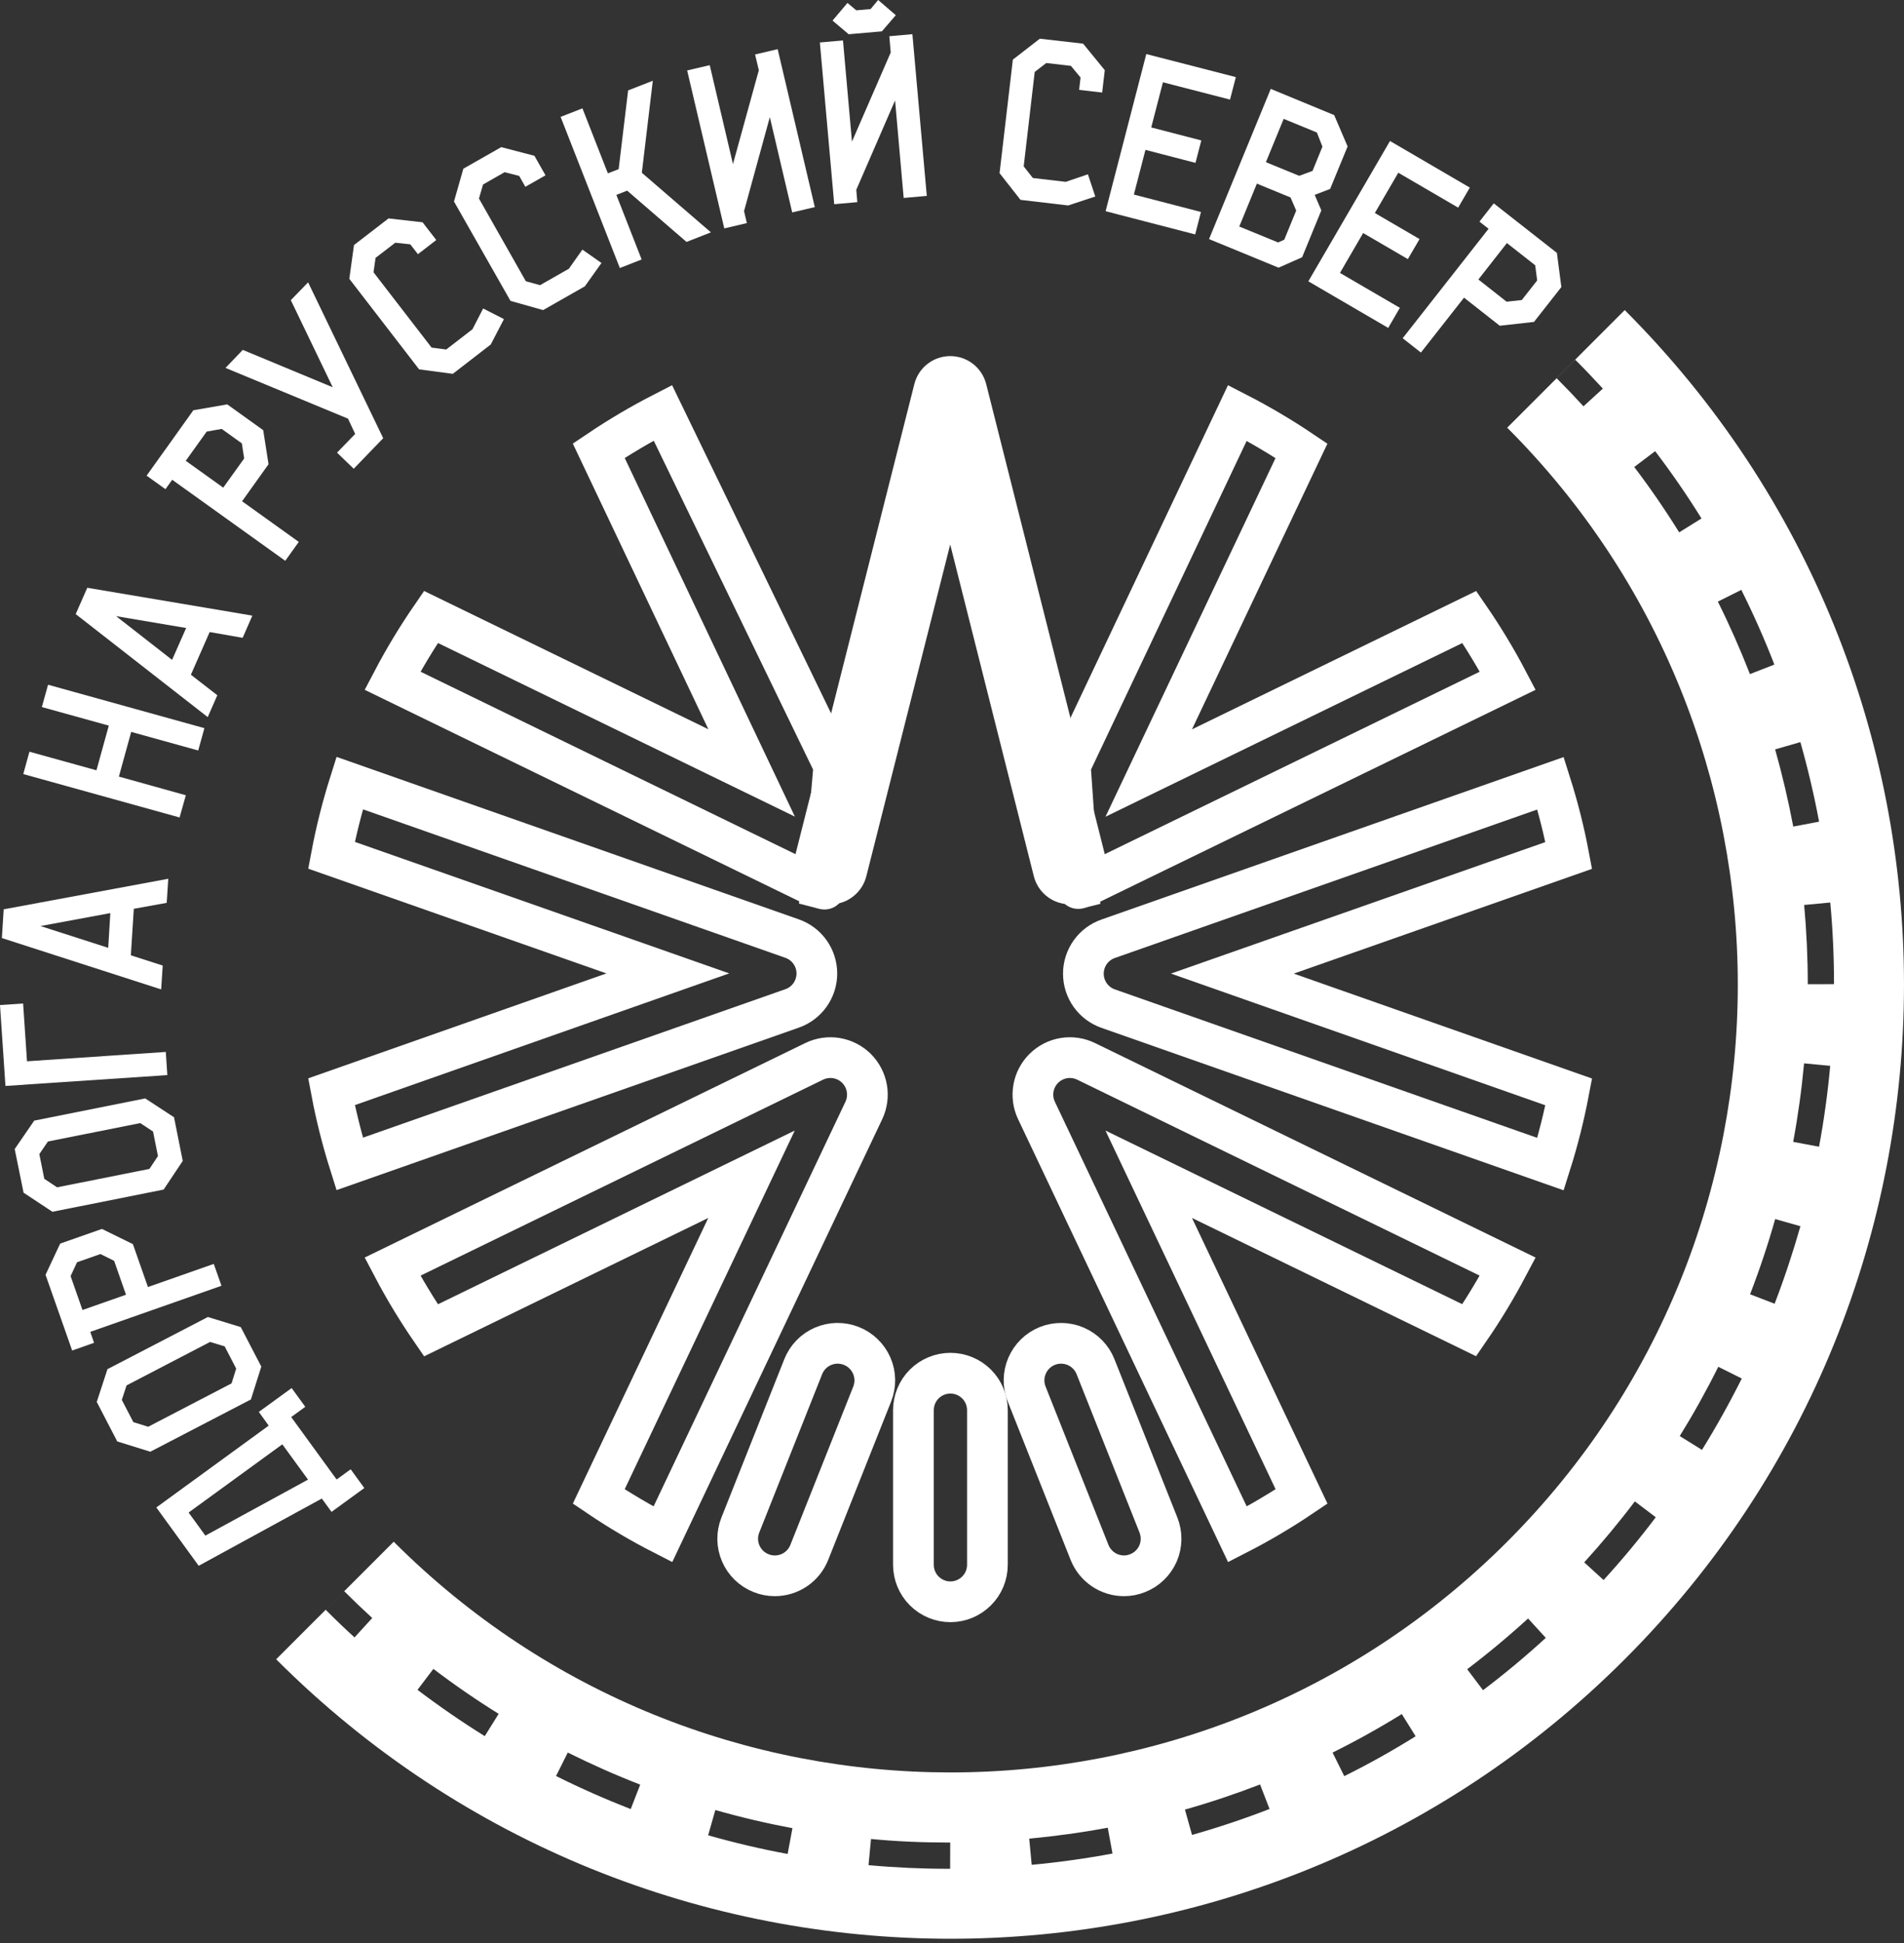 <svg width="50" height="51" viewBox="0 0 50 51" fill="none" xmlns="http://www.w3.org/2000/svg">
<rect x="0" y="0" width="50" height="51" fill="#333333" stroke="none"/>
<g id="Group 5">
<path id="Vector" d="M29.517 41.362C29.64 41.362 29.762 41.338 29.876 41.292C29.995 41.245 30.104 41.175 30.195 41.086C30.287 40.997 30.36 40.891 30.411 40.774C30.462 40.656 30.488 40.53 30.49 40.402C30.492 40.274 30.468 40.148 30.421 40.029L28.769 35.873C28.674 35.633 28.487 35.441 28.25 35.339C28.013 35.237 27.745 35.233 27.505 35.328C27.265 35.424 27.073 35.611 26.971 35.848C26.869 36.085 26.865 36.352 26.961 36.592L28.612 40.748C28.684 40.929 28.809 41.084 28.97 41.194C29.131 41.303 29.322 41.362 29.517 41.362Z" stroke="white" stroke-width="1.069" stroke-miterlimit="10"/>
<path id="Vector_2" d="M25.93 41.072V37.015C25.93 36.758 25.828 36.51 25.645 36.328C25.463 36.146 25.216 36.044 24.958 36.044C24.701 36.044 24.454 36.146 24.271 36.328C24.089 36.51 23.987 36.758 23.987 37.015V41.072C23.987 41.33 24.089 41.577 24.271 41.759C24.454 41.941 24.701 42.044 24.958 42.044C25.216 42.044 25.463 41.941 25.645 41.759C25.828 41.577 25.93 41.33 25.93 41.072Z" stroke="white" stroke-width="1.069" stroke-miterlimit="10"/>
<path id="Vector_3" d="M19.735 30.822L15.723 39.28C16.264 39.645 16.826 39.977 17.407 40.274L22.683 29.151C22.77 28.969 22.798 28.765 22.764 28.566C22.729 28.367 22.633 28.184 22.49 28.041C22.346 27.899 22.162 27.806 21.963 27.773C21.764 27.741 21.559 27.771 21.378 27.86L10.307 33.247C10.61 33.824 10.948 34.382 11.317 34.919L19.735 30.822Z" stroke="white" stroke-width="1.069" stroke-miterlimit="10"/>
<path id="Vector_4" d="M30.166 30.822L38.583 34.916C38.953 34.38 39.29 33.822 39.594 33.247L28.524 27.86C28.343 27.771 28.139 27.741 27.939 27.773C27.74 27.806 27.556 27.899 27.413 28.041C27.269 28.184 27.173 28.367 27.139 28.566C27.104 28.765 27.133 28.969 27.22 29.151L32.496 40.274C33.076 39.977 33.639 39.645 34.18 39.28L30.166 30.822Z" stroke="white" stroke-width="1.069" stroke-miterlimit="10"/>
<path id="Vector_5" d="M22.356 35.328C22.238 35.281 22.111 35.258 21.983 35.259C21.855 35.261 21.729 35.288 21.611 35.339C21.494 35.389 21.388 35.462 21.299 35.554C21.21 35.646 21.14 35.754 21.093 35.873L19.442 40.029C19.394 40.147 19.371 40.274 19.372 40.402C19.374 40.53 19.401 40.656 19.452 40.774C19.502 40.891 19.575 40.997 19.667 41.086C19.759 41.175 19.867 41.245 19.986 41.292C20.1 41.338 20.222 41.362 20.345 41.362C20.541 41.362 20.732 41.304 20.893 41.195C21.055 41.085 21.18 40.929 21.252 40.748L22.904 36.592C22.951 36.473 22.974 36.346 22.973 36.218C22.971 36.09 22.944 35.964 22.893 35.847C22.842 35.729 22.768 35.623 22.676 35.534C22.584 35.445 22.476 35.375 22.356 35.328Z" stroke="white" stroke-width="1.069" stroke-miterlimit="10"/>
<path id="Vector_6" d="M32.363 25.555L41.196 22.454C41.075 21.813 40.915 21.18 40.718 20.559L29.103 24.64C28.912 24.706 28.747 24.83 28.63 24.994C28.513 25.159 28.45 25.356 28.45 25.558C28.45 25.759 28.513 25.956 28.63 26.121C28.747 26.285 28.912 26.409 29.103 26.475L40.718 30.556C40.915 29.934 41.074 29.302 41.196 28.661L32.363 25.555Z" stroke="white" stroke-width="1.069" stroke-miterlimit="10"/>
<path id="Vector_7" d="M9.182 30.551L20.798 26.47C20.989 26.404 21.154 26.28 21.271 26.116C21.388 25.951 21.451 25.754 21.451 25.552C21.451 25.351 21.388 25.154 21.271 24.989C21.154 24.825 20.989 24.701 20.798 24.635L9.182 20.554C8.986 21.175 8.826 21.808 8.705 22.449L17.538 25.55L8.705 28.656C8.826 29.297 8.986 29.93 9.182 30.551Z" stroke="white" stroke-width="1.069" stroke-miterlimit="10"/>
<path id="Vector_8" d="M28.331 23.316C28.252 23.336 28.389 23.316 28.526 23.251L39.595 17.867C39.292 17.29 38.954 16.732 38.585 16.195L30.166 20.291L34.178 11.833C33.637 11.469 33.074 11.137 32.494 10.839L28.108 20.097L28.331 23.316Z" stroke="white" stroke-width="1.069" stroke-miterlimit="10"/>
<path id="Vector_9" d="M21.569 23.315C21.793 23.372 21.512 23.315 21.374 23.25L10.307 17.867C10.61 17.29 10.948 16.731 11.317 16.194L19.738 20.288L15.723 11.83C16.264 11.466 16.826 11.134 17.407 10.836L21.897 20.099L21.742 21.896L21.569 23.315Z" stroke="white" stroke-width="1.069" stroke-miterlimit="10"/>
<path id="Vector_10" d="M24.011 10.082L21.525 19.912L20.864 22.525C20.818 22.703 20.824 22.89 20.881 23.065C20.938 23.24 21.043 23.395 21.184 23.513C21.326 23.63 21.498 23.705 21.68 23.729C21.862 23.753 22.048 23.724 22.215 23.647L22.229 23.64C22.248 23.631 22.266 23.62 22.285 23.61C22.304 23.599 22.309 23.596 22.321 23.588C22.332 23.581 22.342 23.575 22.352 23.568C22.363 23.561 22.391 23.54 22.41 23.526L22.418 23.519C22.582 23.387 22.698 23.205 22.75 23.001L24.953 14.292L27.149 23C27.182 23.132 27.243 23.255 27.326 23.362C27.41 23.469 27.515 23.557 27.635 23.621C27.655 23.631 27.675 23.641 27.695 23.65L27.706 23.655C27.828 23.709 27.96 23.736 28.094 23.735C28.175 23.736 28.255 23.726 28.333 23.706C28.457 23.674 28.573 23.619 28.676 23.543C28.778 23.467 28.865 23.371 28.93 23.262C28.996 23.152 29.039 23.03 29.058 22.904C29.076 22.777 29.069 22.649 29.038 22.525L28.379 19.909L25.898 10.082C25.845 9.872 25.723 9.685 25.552 9.552C25.382 9.419 25.171 9.347 24.954 9.347C24.738 9.347 24.527 9.419 24.356 9.552C24.185 9.685 24.064 9.872 24.011 10.082Z" fill="white"/>
<path id="Vector_11" d="M7.056 37.42L6.797 37.06L7.659 36.434L8.017 36.926L7.647 37.195L8.84 38.834L9.209 38.566L9.567 39.058L8.706 39.684L8.451 39.334L5.218 41.099L4.105 39.568L7.056 37.42ZM8.089 38.837L7.414 37.911L4.953 39.701L5.393 40.307L8.089 38.837Z" fill="white"/>
<path id="Vector_12" d="M2.541 36.798L2.822 35.938L5.459 34.569L6.323 34.834L6.862 35.871L6.589 36.733L3.947 38.105L3.079 37.835L2.541 36.798ZM3.324 36.364L3.199 36.745L3.502 37.328L3.891 37.45L6.081 36.311L6.202 35.923L5.9 35.34L5.517 35.223L3.324 36.364Z" fill="white"/>
<path id="Vector_13" d="M1.196 33.461L1.58 32.642L2.677 32.257L3.49 32.656L3.885 33.782L5.614 33.175L5.816 33.749L2.37 34.959L2.47 35.246L1.895 35.449L1.693 34.874L1.592 34.587L1.196 33.461ZM2.023 33.132L1.854 33.495L2.166 34.385L3.309 33.984L2.997 33.094L2.638 32.916L2.023 33.132Z" fill="white"/>
<path id="Vector_14" d="M0.386 30.16L0.899 29.414L3.813 28.831L4.57 29.326L4.799 30.472L4.297 31.224L1.377 31.807L0.619 31.306L0.386 30.16ZM1.259 29.962L1.033 30.293L1.163 30.941L1.499 31.165L3.924 30.682L4.148 30.345L4.019 29.701L3.684 29.479L1.259 29.962Z" fill="white"/>
<path id="Vector_15" d="M0.709 27.857L4.354 27.611L4.394 28.219L0.143 28.504L0.102 27.896L0 26.38L0.607 26.34L0.709 27.857Z" fill="white"/>
<path id="Vector_16" d="M3.514 23.854L3.436 25.075L4.273 25.344L4.232 25.97L0.049 24.622L0.097 23.868L4.419 23.066L4.378 23.698L3.514 23.854ZM2.897 23.967L1.063 24.307L2.842 24.879L2.897 23.967Z" fill="white"/>
<path id="Vector_17" d="M1.099 18.559L1.262 17.973L5.368 19.113L5.205 19.699L3.445 19.211L3.122 20.384L4.88 20.874L4.716 21.457L0.611 20.318L0.773 19.731L2.533 20.219L2.857 19.046L1.099 18.559Z" fill="white"/>
<path id="Vector_18" d="M5.506 16.59L5.013 17.71L5.707 18.249L5.455 18.823L1.988 16.119L2.292 15.428L6.627 16.159L6.372 16.742L5.506 16.59ZM4.888 16.484L3.049 16.173L4.519 17.32L4.888 16.484Z" fill="white"/>
<path id="Vector_19" d="M5.077 10.769L5.967 10.614L6.912 11.291L7.052 12.185L6.357 13.157L7.846 14.224L7.491 14.72L4.522 12.593L4.345 12.84L3.85 12.485L4.204 11.99L4.382 11.743L5.077 10.769ZM5.822 11.258L5.428 11.328L4.878 12.095L5.862 12.8L6.412 12.034L6.351 11.638L5.822 11.258Z" fill="white"/>
<path id="Vector_20" d="M9.327 11.39L9.139 10.989L5.922 9.657L6.375 9.184L8.738 10.165L7.637 7.879L8.091 7.411L10.063 11.502L9.289 12.304L8.851 11.881L9.327 11.39Z" fill="white"/>
<path id="Vector_21" d="M12.688 8.097L13.234 8.376L12.887 9.043L11.89 9.813L11.006 9.695L9.173 7.318L9.296 6.432L10.203 5.733L11.097 5.835L11.457 6.3L10.975 6.672L10.774 6.413L10.38 6.371L9.862 6.769L9.809 7.147L11.334 9.124L11.718 9.174L12.407 8.642L12.688 8.097Z" fill="white"/>
<path id="Vector_22" d="M15.294 6.552L15.795 6.903L15.359 7.515L14.263 8.139L13.406 7.898L11.922 5.289L12.168 4.428L13.163 3.862L14.034 4.089L14.325 4.602L13.796 4.903L13.634 4.617L13.25 4.52L12.684 4.844L12.578 5.212L13.809 7.382L14.182 7.485L14.939 7.054L15.294 6.552Z" fill="white"/>
<path id="Vector_23" d="M16.277 7.035L14.722 3.068L15.295 2.844L15.963 4.55L16.246 4.44L16.495 2.373L17.143 2.12L16.855 4.535L18.669 6.099L18.028 6.35L16.469 5.004L16.186 5.116L16.85 6.811L16.277 7.035Z" fill="white"/>
<path id="Vector_24" d="M19.829 1.43L20.422 1.29L21.397 5.436L20.804 5.576L20.216 3.075L19.539 5.542L19.613 5.856L19.02 5.995L18.045 1.849L18.638 1.71L19.248 4.306L19.927 1.844L19.829 1.43Z" fill="white"/>
<path id="Vector_25" d="M23.354 0.951L23.96 0.897L24.338 5.142L23.731 5.196L23.505 2.636L22.486 4.983L22.514 5.306L21.907 5.36L21.53 1.115L22.137 1.062L22.373 3.718L23.391 1.377L23.354 0.951ZM22.286 0.899L21.863 0.54L22.255 0.077L22.486 0.271L22.862 0.238L23.061 0L23.524 0.399L23.159 0.823L22.286 0.899Z" fill="white"/>
<path id="Vector_26" d="M28.569 4.575L28.763 5.158L28.051 5.393L26.799 5.246L26.249 4.545L26.598 1.565L27.306 1.016L28.443 1.146L29.012 1.842L28.943 2.429L28.338 2.359L28.376 2.035L28.123 1.729L27.476 1.654L27.172 1.888L26.883 4.367L27.123 4.672L27.988 4.773L28.569 4.575Z" fill="white"/>
<path id="Vector_27" d="M32.454 2.024L32.301 2.614L30.539 2.16L30.232 3.345L31.547 3.686L31.394 4.275L30.08 3.934L29.776 5.107L31.538 5.564L31.386 6.153L29.358 5.628L29.034 5.543L30.102 1.419L30.426 1.502L32.454 2.024Z" fill="white"/>
<path id="Vector_28" d="M35.036 3.021L35.389 3.844L34.93 4.959L34.524 5.115L34.699 5.522L34.194 6.753L33.575 7.026L32.314 6.507L31.75 6.276L33.37 2.335H33.375L35.036 3.021ZM34.039 5.527L33.89 5.183L33.006 4.82L32.544 5.946L33.564 6.364L33.725 6.292L34.039 5.527ZM34.728 3.849L34.582 3.478L33.71 3.12L33.243 4.257L34.118 4.615L34.468 4.486L34.728 3.849Z" fill="white"/>
<path id="Vector_29" d="M38.598 4.924L38.292 5.45L36.72 4.534L36.104 5.591L37.278 6.275L36.971 6.801L35.797 6.117L35.188 7.164L36.761 8.08L36.455 8.607L34.647 7.553L34.358 7.384L36.502 3.701L36.792 3.87L38.598 4.924Z" fill="white"/>
<path id="Vector_30" d="M40.885 6.638L41.002 7.535L40.283 8.45L39.384 8.55L38.446 7.813L37.314 9.254L36.835 8.878L39.091 6.005L38.851 5.817L39.227 5.338L39.706 5.714L39.946 5.902L40.885 6.638ZM40.367 7.361L40.315 6.963L39.572 6.38L38.823 7.336L39.564 7.919L39.963 7.875L40.367 7.361Z" fill="white"/>
<path id="Vector_31" d="M42.666 8.139L39.58 11.226C47.654 19.3 47.654 32.392 39.58 40.467C31.505 48.542 18.413 48.541 10.339 40.467L7.252 43.553C17.034 53.334 32.887 53.334 42.666 43.553C52.444 33.771 52.445 17.919 42.666 8.139ZM41.583 10.665C41.356 10.417 41.119 10.169 40.879 9.929L41.366 9.442C41.614 9.689 41.857 9.944 42.092 10.2L41.583 10.665ZM9.31 42.979C9.051 42.744 8.799 42.501 8.552 42.253L9.039 41.766C9.279 42.006 9.527 42.243 9.775 42.47L9.31 42.979ZM12.73 45.57C12.126 45.195 11.532 44.785 10.964 44.355L11.381 43.805C11.932 44.224 12.508 44.62 13.095 44.985L12.73 45.57ZM16.563 47.485C15.899 47.226 15.239 46.935 14.602 46.617L14.91 46.001C15.528 46.309 16.168 46.593 16.812 46.843L16.563 47.485ZM20.684 48.663C19.984 48.534 19.281 48.368 18.596 48.173L18.785 47.51C19.449 47.699 20.131 47.859 20.81 47.986L20.684 48.663ZM24.951 49.052H24.902C24.206 49.052 23.502 49.02 22.808 48.957L22.873 48.27C23.546 48.335 24.229 48.363 24.904 48.363H24.953L24.951 49.052ZM47.279 19.479C47.473 20.163 47.639 20.866 47.77 21.567L47.092 21.696C46.962 21.015 46.804 20.336 46.616 19.67L47.279 19.479ZM44.096 13.973C43.731 13.386 43.334 12.807 42.916 12.258L43.465 11.842C43.896 12.409 44.307 13.004 44.682 13.609L44.096 13.973ZM27.093 48.948L27.028 48.261C27.717 48.196 28.411 48.101 29.09 47.974L29.215 48.652C28.517 48.782 27.803 48.882 27.093 48.948ZM31.303 48.163L31.117 47.498C31.783 47.31 32.447 47.087 33.09 46.839L33.339 47.482C32.675 47.74 31.991 47.968 31.305 48.163H31.303ZM35.301 46.62L34.994 46.002C35.614 45.695 36.224 45.355 36.812 44.991L37.175 45.574C36.571 45.951 35.943 46.302 35.302 46.62H35.301ZM38.944 44.363L38.529 43.814C39.079 43.397 39.617 42.949 40.128 42.482L40.593 42.991C40.068 43.472 39.513 43.935 38.946 44.363H38.944ZM42.111 41.473L41.602 41.009C42.068 40.497 42.516 39.959 42.932 39.409L43.481 39.825C43.053 40.393 42.591 40.947 42.111 41.473ZM44.694 38.056L44.111 37.694C44.475 37.106 44.815 36.495 45.123 35.876L45.74 36.183C45.42 36.822 45.07 37.452 44.694 38.058V38.056ZM45.112 15.791L45.728 15.483C46.046 16.12 46.339 16.779 46.596 17.444L45.954 17.694C45.704 17.052 45.421 16.411 45.112 15.792V15.791ZM46.602 34.221L45.958 33.972C46.207 33.328 46.429 32.664 46.617 31.998L47.28 32.186C47.084 32.873 46.857 33.558 46.602 34.222V34.221ZM47.768 30.099L47.09 29.972C47.216 29.293 47.312 28.6 47.376 27.911L48.062 27.976C47.998 28.685 47.899 29.4 47.769 30.1L47.768 30.099ZM47.473 25.834V25.819C47.473 25.132 47.44 24.438 47.378 23.754L48.064 23.689C48.129 24.393 48.162 25.109 48.162 25.817V25.832L47.473 25.834Z" fill="white"/>
</g>
</svg>
